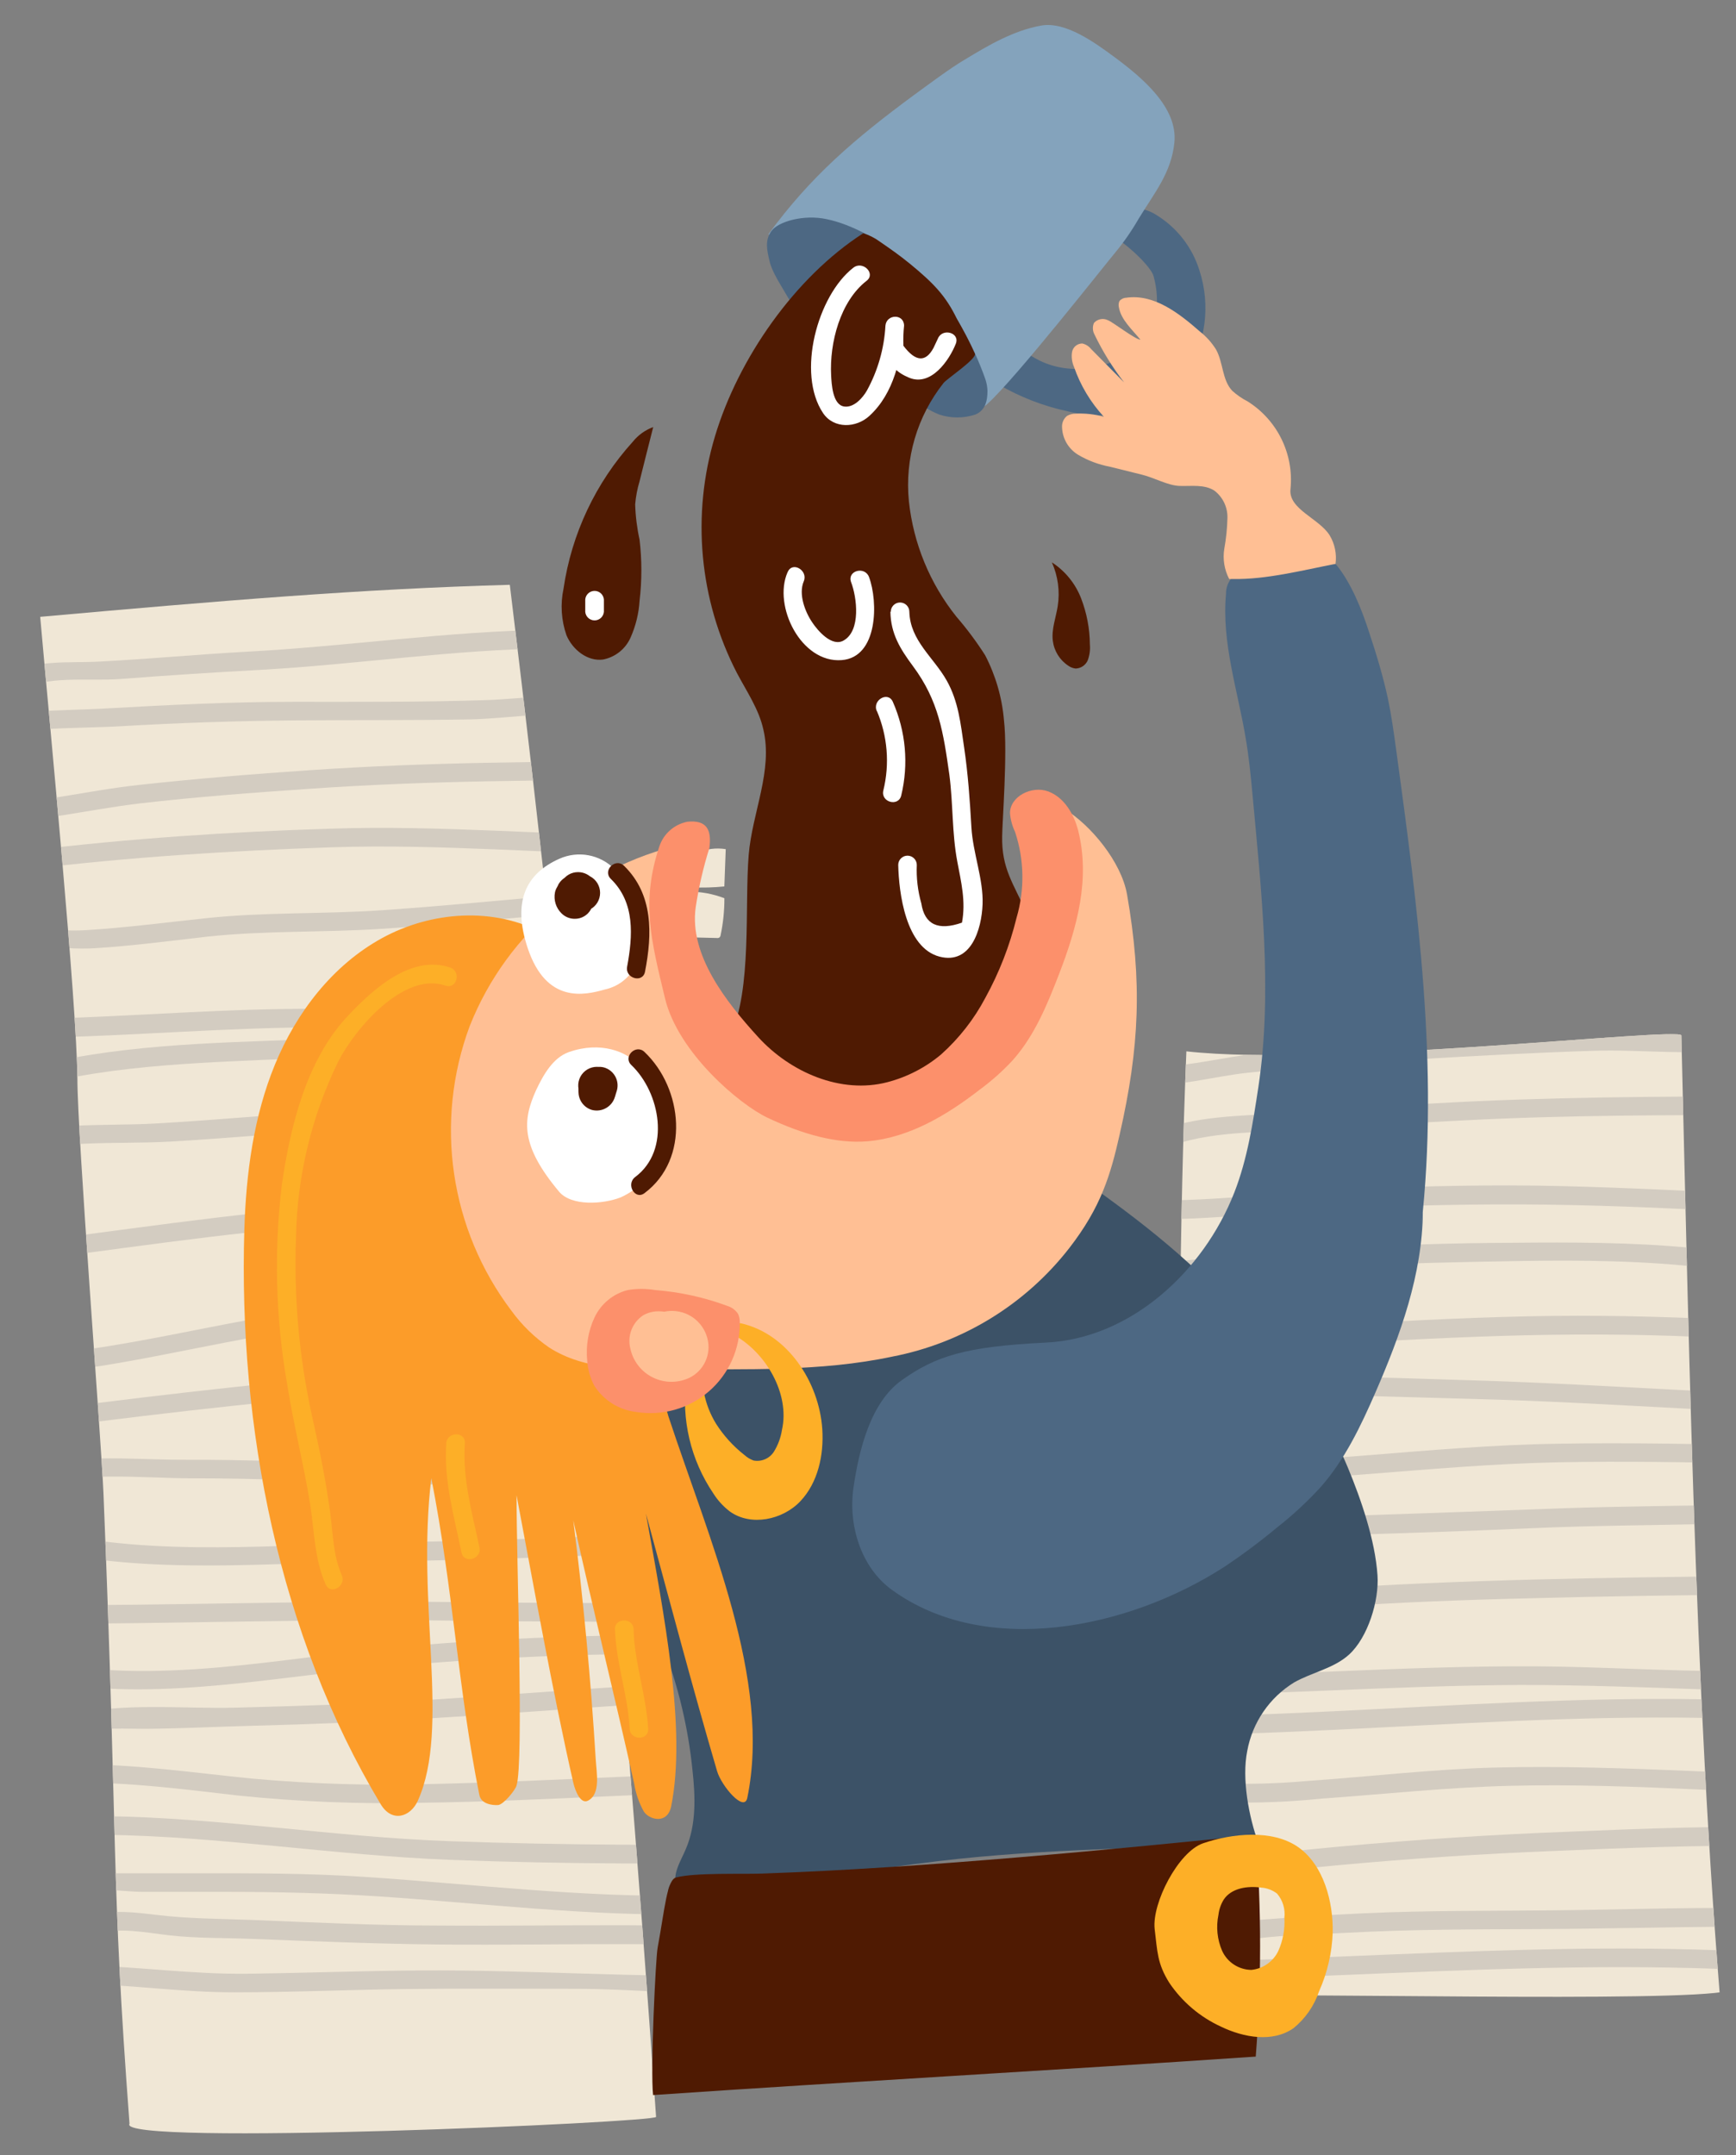 <svg version="1.2" baseProfile="tiny-ps" xmlns="http://www.w3.org/2000/svg" viewBox="0 0 1494 1854" width="1494" height="1854">
	<rect x="0" y="0" width="1494" height="1854" fill="#808080" stroke="none"/>
	<title>Path 699</title>
	<defs>
		<clipPath clipPathUnits="userSpaceOnUse" id="cp1">
			<path d="m111.46 1826.87c-16.1-214.38-9.81-233.18-22.39-541.79c-2.01-47.81-22.46-308.8-22.46-356.67c-0.57-65.99-23.46-301.06-32.02-397.8c153.74-13.71 275.46-24.03 404.16-27.55c53.47 438.15 95.43 877.45 125.87 1317.9c0.38 4.78-465.8 25.41-453.16 5.91z" />
		</clipPath>
		<clipPath clipPathUnits="userSpaceOnUse" id="cp2">
			<path d="m1487.29 1798.25c-43.15 11.07-383.02 1.2-482.28 4.65c16.1-304.14 3.59-594.19 15.98-898.52c123.73 13.78 425.8-21.32 425.99-13.71c7.11 289.36 12.58 619.67 40.32 907.58z" />
		</clipPath>
	</defs>
	<style>
		tspan { white-space:pre }
		.s0 { fill: #f0e7d6 } 
		.s1 { fill: #d3ccc1 } 
		.s2 { fill: #3c5267 } 
		.s3 { fill: #4f1a02 } 
		.s4 { fill: #fdaf27 } 
		.s5 { fill: #fc9c29 } 
		.s6 { fill: #ffbf94 } 
		.s7 { fill: #ffffff } 
		.s8 { fill: #4d6883 } 
		.s9 { fill: #84a3bc } 
		.s10 { fill: #fc906b } 
	</style>
	<g id="Carpeta 1">
		<path id="Path 699" class="s0" d="m111.46 1826.87c-16.1-214.38-9.81-233.18-22.39-541.79c-2.01-47.81-22.46-308.8-22.46-356.67c-0.57-65.99-23.46-301.06-32.02-397.8c153.74-13.71 275.46-24.03 404.16-27.55c53.47 438.15 95.43 877.45 125.87 1317.9c0.38 4.78-465.8 25.41-453.16 5.91z" />
		<g id="Mask" clip-path="url(#cp1)">
			<path id="Path 701" class="s1" d="m13.96 594.83c-3.82 2.22-8.72 0.93-10.95-2.89c-2.22-3.82-0.93-8.72 2.89-10.95c24.03-14.09 52.78-10.44 79.57-11.89c42.27-2.2 84.48-6.16 126.81-8.49c86.87-4.59 174.06-17.8 260.93-18.87c4.15 0.37 7.34 3.85 7.34 8.02c0 4.17-3.19 7.65-7.34 8.02c-82.91 0.94-166 13.78-248.85 18.43c-40.13 2.2-80.27 4.72-120.4 7.86c-28.43 2.2-64.85-3.84-90.02 11.01l0-0.25zm-42.46 45.92c-9.56 3.9-13.65-11.57-4.28-15.47c38.56-15.91 83.98-13.46 124.99-15.91c53.78-3.08 107.44-5.66 161.47-5.66c54.03 0 108.01 0.31 162.04-1.38c37.11-0.94 78.94-9.18 115.18 1.38c4.33 1.13 6.92 5.55 5.79 9.88c-1.13 4.33-5.55 6.92-9.88 5.79c-37.68-10.95-84.61-1.2-123.35-0.5c-49.88 0.82-99.7 0.44-149.59 0.82c-49.69 0.42-99.39 2.08-149.08 4.97c-43.15 2.58-92.66-0.63-133.1 16.1h-0.19zm-1.51 60.58c0-4.41 3.58-7.99 7.99-7.99c47.3-0.69 95.24-13.15 142.54-18.24c48.69-5.28 97.5-9.31 146.38-12.58c101.46-6.92 202.93-7.55 304.64-7.55c4.15 0.37 7.34 3.85 7.34 8.02c0 4.17-3.19 7.65-7.34 8.02c-101.65-0.06-203.18 0.44-304.64 7.49c-48.88 3.33-97.75 6.98-146.38 12.58c-47.3 5.66-94.92 17.55-142.54 18.24c-4.41 0-7.99-3.58-7.99-7.99zm54.85 46.36c-10.19 1.26-10.06-14.78 0-15.98c86.24-10.44 173.3-16.23 260.04-18.87c94.36-3.15 188.71 5.66 283.07 6.29c4.15 0.37 7.34 3.85 7.34 8.02c0 4.17-3.19 7.65-7.34 8.02c-94.36-0.44-188.71-9.5-283.07-6.29c-86.81 2.96-173.74 8.37-260.04 18.87l0-0.06zm-34.28 70.26c-4.26 1.18-8.66-1.31-9.84-5.57c-1.18-4.26 1.31-8.66 5.57-9.84c28.31-8.18 58.44-0.57 87.5-2.39c35.04-2.14 69.51-6.73 104.23-10.38c50.07-5.28 99.83-3.33 150.15-6.73c60.7-4.15 121.15-10.5 181.79-15.35c36.92-2.77 78.57-10.13 115.43-2.77c10.13 2.08 5.79 17.49-4.28 15.47c-39.5-8.05-86.18 1.13-125.81 4.53c-55.67 4.78-111.28 10.5-167.07 14.09c-50.13 3.27-99.83 1.32-150.15 6.73c-32.08 3.65-64.22 7.93-96.49 9.94c-29.44 1.82-62.72-5.85-91.02 2.26l0 0zm10.69 74.98c-4.41 0-7.99-3.58-7.99-7.99c0-4.41 3.58-7.99 7.99-7.99c82.53-0.38 164.75-8.05 247.21-9.06c84.29-1.07 168.39 3.02 252.5 2.77c4.15 0.37 7.34 3.85 7.34 8.02c0 4.17-3.19 7.65-7.34 8.02c-84.1 0.38-168.21-4.34-252.37-2.7c-82.47 1.64-164.68 9.06-247.21 9.06l-0.13-0.13zm23.78 41.96c-4.1 0.73-8.08-1.79-9.18-5.81c-1.09-4.02 1.06-8.21 4.96-9.66c76.18-20.7 160.28-22.27 239.03-25.16c81.78-3.02 163.55-0.57 245.33-0.57c4.15 0.37 7.34 3.85 7.34 8.02c0 4.17-3.19 7.65-7.34 8.02c-81.78-0.19-163.55-3.08-245.33 0.5c-77.43 3.77-159.96 4.65-235.01 25.16l0.19-0.5zm-25.79 62.21c-9.5 3.96-13.65-11.51-4.28-15.41c41.58-17.42 94.36-12.71 138.39-15.22c50.32-2.77 100.65-7.74 150.97-10.5c54.1-2.83 108.82-5.54 162.98-4.15c50.64 1.32 101.15 6.29 151.91 6.29c4.41 0 7.99 3.58 7.99 7.99c0 4.41-3.58 7.99-7.99 7.99c-101.15 0-200.98-8.24-302.44-2.58c-49.88 2.77-100.21 7.67-150.53 10.5c-46.36 2.7-103.6-2.77-147.01 15.29l0-0.19zm36.23 85.86c-10.19 1.32-10.06-14.72 0-15.98c100.65-12.9 200.16-28.31 301.94-32.46c100.02-3.84 200.1-3.84 300.18-3.84c4.41 0 7.99 3.58 7.99 7.99c0 4.41-3.58 7.99-7.99 7.99c-104.23 0-208.59-0.69-312.7 4.4c-97.31 4.84-192.74 19.31-289.36 31.89l-0.06 0zm-25.54 100.39c-10.32 0.44-10.32-15.6 0-16.04c90.39-4.34 179.53-31.14 268.41-42.08c88.88-10.95 178.21-16.04 267.47-7.05c10.19 1.07 10.32 17.05 0 16.04c-96.37-9.69-193.56-3.65-289.36 9.94c-82.28 11.7-163.3 35.35-246.52 39.19h0zm-2.14 49.38c-10.19 1.38-10.06-14.66 0-15.98c204.69-27.3 410.32-48.69 617.02-49.13c4.16 0.37 7.34 3.85 7.34 8.02c0 4.17-3.19 7.65-7.34 8.02c-206.7 0.44-412.33 21.76-617.02 49.07h0zm14.91 48.5c-9.56 3.9-13.65-11.57-4.21-15.41c40.51-16.42 93.92-10.13 136.75-10.13c57.18-0.25 114.17 2.33 171.22 3.96c112.98 3.27 225.7 3.71 338.93 3.71c4.16 0.37 7.34 3.85 7.34 8.02c0 4.17-3.19 7.65-7.34 8.02c-112.98 0-225.7-0.25-338.93-3.71c-53.03-1.64-106.06-4.03-159.08-4.03c-44.47 0.25-102.97-7.42-144.68 9.56h0zm10.69 51.08c-10-2.39-5.79-17.8 4.28-15.47c96.43 22.96 203.12 11.51 301.56 9.88c105.93-1.76 211.8-6.6 317.6-12.27c10.32-0.57 10.32 15.47 0 16.04c-110.14 6.29-220.16 11.32-330.31 12.58c-96.43 1.13-198.78 11.95-293.13-10.57l0-0.19zm-2.14 64.54c-4.16-0.37-7.34-3.85-7.34-8.02c0-4.17 3.19-7.65 7.34-8.02c119.52 0.38 239.03-4.21 358.55-2.7c123.1 1.51 246.27 0.57 369.43 0.57c4.15 0.37 7.34 3.85 7.34 8.02c0 4.17-3.19 7.65-7.34 8.02c-123.17 0-246.33 1.07-369.43-0.63c-119.52-1.64-239.03 2.77-358.55 2.77l0 0zm14.97 50.64c-10.19-1.64-5.85-17.05 4.28-15.47c102.78 16.54 210.92-9.56 313.77-17.11c103-8.32 206.42-10.42 309.68-6.29c10.25 0.44 10.32 16.48 0 15.98c-111.53-4.32-223.23-1.46-334.4 8.55c-96.87 7.86-196.26 30.19-293.32 14.66l0-0.31zm19.19 43.15c-4.02 0.57-7.83-1.93-8.9-5.85c-1.07-3.91 0.94-8.01 4.69-9.56c44.16-11.01 96.37-5.1 141.72-6.29c53.34-1.38 106.69-3.02 159.9-6.29c112.98-7.11 225.64-17.24 338.86-19.69c4.41 0 7.99 3.58 7.99 7.99c0 4.41-3.58 7.99-7.99 7.99c-109.01 2.33-217.52 12.27-326.28 18.87c-53.47 3.27-106.87 5.41-160.4 6.79c-27.93 0.75-56.36 2.14-84.54 2.52c-21.89 0.31-43.59-1.82-65.04 3.52h0zm-2.14 43.03c-4.41 0-7.99-3.58-7.99-7.99c0-4.41 3.58-7.99 7.99-7.99c51.39-0.38 101.9 7.11 152.92 12.2c52.71 4.82 105.68 6.38 158.58 4.65c104.36-2.39 207.9-9.94 311.94-10.5c4.16 0.37 7.34 3.85 7.34 8.02c0 4.17-3.19 7.65-7.34 8.02c-108.19 0.57-216.2 9.31-324.4 10.69c-52.73 1.24-105.49-0.86-157.95-6.29c-46.74-5.41-93.73-11.51-141.09-11.01l0 0.19zm27.93 44.66c-4.15-0.37-7.34-3.85-7.34-8.02c0-4.17 3.19-7.65 7.34-8.02c98.57 1.38 196.83 17.99 295.65 21.51c99.95 3.59 199.91 3.84 299.86 2.01c4.41 0 7.99 3.58 7.99 7.99c0 4.41-3.58 7.99-7.99 7.99c-99.95 1.89-199.97 1.89-299.86-1.95c-98.7-3.84-197.01-20.13-295.65-21.51v0zm-21.7 52.27c-3.77 1.79-8.29 0.4-10.4-3.2c-2.11-3.6-1.12-8.22 2.28-10.64c12.39-7.11 22.9-5.35 37.05-5.35h71.27c48.25-0.06 96.43-0.06 144.68 3.15c93.48 6.23 186.7 17.74 280.55 16.1c4.16 0.37 7.34 3.85 7.34 8.02c0 4.17-3.19 7.65-7.34 8.02c-89.83 1.51-178.9-9.37-268.35-15.35c-44.41-2.96-88.69-3.96-133.17-3.96h-71.21c-15.41 0-38.81-4.78-52.71 3.21l0 0zm13.08 32.58c-4.26 1.18-8.66-1.31-9.84-5.57c-1.18-4.26 1.31-8.66 5.57-9.84c19.5-5.28 38.06-2.7 57.87-0.38c26.48 3.15 53.34 3.15 79.95 4.15c53.91 2.14 107.88 4.84 161.85 4.84c108.7 0.88 217.46-3.65 325.91 6.29c10.19 0.88 10.32 16.92 0 15.98c-108.51-9.88-217.21-4.91-325.9-5.98c-53.97-0.5-107.94-2.77-161.85-4.84c-23.4-0.94-47.43-0.38-70.7-3.08c-21.14-2.45-42.02-6.98-62.9-1.32l0.06-0.25zm-12.71 43.34c-4.41 0-7.99-3.58-7.99-7.99c0-4.41 3.58-7.99 7.99-7.99c48.25 1.01 95.55 7.99 144.68 7.3c49.13-0.69 98.19-2.52 147.26-2.83c93.98-0.69 188.46 6.6 282.25 4.09c10.32-0.31 10.25 15.98 0 15.98c-49.51 1.32-99.45-4.28-148.2-4.28c-48.75 0-97.31-0.38-146.5 0.19c-49.19 0.57-98.38 2.83-147.57 2.83c-44.03 0.06-88.07-6.29-132.1-7.42l0.19 0.13z" />
		</g>
		<g id="Mask" clip-path="url(#cp2)">
			<path id="Path 704" class="s0" d="m1487.29 1712.63c-43.15 10.32-383.02 1.13-482.28 4.34c16.1-284.01 3.59-554.94 15.98-839.07c123.73 12.58 425.8-20 425.99-12.58c7.11 269.92 12.58 578.46 40.32 847.32z" />
			<path id="Path 705" class="s1" d="m983.49 933.63c-10.25-0.5-10.32-16.54 0-15.98c32.58 1.76 70.26-8.81 102.72-12.01c44.33-4.19 88.76-7.67 133.29-10.44c45.92-2.7 92.78-5.28 138.39-6.86c45.61-1.57 92.72 5.54 137.82-2.58c10.06-1.76 14.4 13.65 4.21 15.47c-42.9 7.67-86.18 1.2-129.46 2.7c-50.32 1.64-100.65 4.28-150.97 7.3c-48.5 2.89-96.93 6.54-145.31 11.51c-29.25 3.08-61.14 12.39-90.71 10.76l0 0.13zm19 54.35c-9.31 4.09-17.49-9.69-8.05-13.84c33.4-14.72 73.03-13.84 108.89-16.67c44.16-3.52 88.63-5.98 132.66-8.43c95.8-5.41 191.73-5.91 287.72-5.91c4.15 0.37 7.34 3.85 7.34 8.02c0 4.17-3.19 7.65-7.34 8.02c-87.56 0-175.25 0-262.69 4.53c-44.54 2.26-89.13 4.65-133.61 7.93c-39 2.89-88.82 0.38-124.93 16.35v0zm-14.47 60.64c-4.41 0-7.99-3.58-7.99-7.99c0-4.41 3.58-7.99 7.99-7.99c60.2 0.82 121.53-7.86 181.79-10.13c57.49-2.26 115.05-3.59 172.55-2.26c116.12 2.77 231.99 12.2 348.11 12.58c4.41 0 7.99 3.58 7.99 7.99c0 4.41-3.58 7.99-7.99 7.99c-120.34-0.38-240.23-11.13-360.5-12.58c-57.49-0.69-114.99 0.57-172.36 3.02c-56.61 2.39-113.73 10.38-169.84 9.56l0.25-0.19zm-36.23 55.73c-4.16-0.37-7.34-3.85-7.34-8.02c0-4.17 3.19-7.65 7.34-8.02c56.42 0.38 113.67-11.2 170.28-13.71c53.78-2.45 107.75-4.91 161.6-5.41c98.44-0.82 208.02-2.89 301.94 32.21c9.56 3.59 5.41 19.06-4.28 15.47c-95.87-35.92-209.53-33.46-310.56-31.45c-53.78 1.07-107.63 2.89-161.35 5.79c-52.52 2.83-105.49 13.15-157.95 13.15h0.31zm21.07 57.37c-4.41 0-7.99-3.58-7.99-7.99c0-4.41 3.58-7.99 7.99-7.99c121.28-0.57 242.24-12.39 363.58-13.78c56.61-0.63 112.79 1.13 169.4 4.28c46.3 2.64 92.97 3.9 137.38 18.31c9.81 2.83 5.6 18.62-4.21 15.41c-49.95-15.91-103.54-15.91-155.5-18.87c-57.12-3.21-114.36-3.77-171.54-2.45c-113.1 2.64-225.89 12.83-339.11 13.34l0-0.25zm-44.91 55.48c-10.06 2.2-14.34-13.21-4.28-15.41c111.09-24.22 230.61-17.74 343.83-14.4c119.52 3.52 239.03 14.09 358.55 14.09c4.16 0.37 7.34 3.85 7.34 8.02c0 4.17-3.19 7.65-7.34 8.02c-119.52-0.19-239.03-11.13-358.55-14.15c-111.72-2.77-230.04-10.06-339.68 13.84h0.13zm81.21 57.93c-4.41 0-7.99-3.58-7.99-7.99c0-4.41 3.58-7.99 7.99-7.99c110.77 2.26 220.67-15.6 331.38-17.24c112.35-1.89 224.57 3.9 336.91 4.4c4.41 0 7.99 3.58 7.99 7.99c0 4.41-3.58 7.99-7.99 7.99c-112.35-0.44-224.63-6.67-336.91-4.4c-110.65 2.26-220.6 19.5-331.38 17.24v0zm-2.14 49.13c-4.16-0.37-7.34-3.85-7.34-8.02c0-4.17 3.19-7.65 7.34-8.02c111.97-2.64 223.62-6.54 335.59-10.69c51.83-1.89 103.67-2.01 155.56-3.27c45.1-1.07 90.02-1.32 134.43 7.86c10.06 2.08 5.79 17.55-4.28 15.41c-50.26-10.38-101.4-7.8-152.35-6.67c-52.9 1.2-105.8 1.38-158.71 3.77c-103.48 4.59-206.7 7.17-310.24 9.62v0zm-36.3 59c23.53-7.99 48-7.36 72.53-9.18c29.44-2.26 58.75-4.65 88.07-6.73c63.09-4.47 126.56-6.98 189.47-8.62c122.1-3.08 244.95-3.52 367.42-3.52c4.16 0.37 7.34 3.85 7.34 8.02c0 4.17-3.19 7.65-7.34 8.02c-122.47 0-245.01 0.19-367.42 3.52c-59 1.38-118.01 3.52-176.89 7.67c-29.44 2.14-58.75 4.47-88.07 6.67c-26.8 2.01-55.23 0.94-80.83 9.56c-9.81 3.46-14.03-12.14-4.28-15.41zm4.53 75.48c-4.41 0-7.99-3.58-7.99-7.99c0-4.41 3.58-7.99 7.99-7.99c115.24-0.25 230.35-9.94 345.59-9.37c56.11 0.31 112.72 4.15 169.34 4.15c49.25-0.25 98.38-2.14 146.94 7.61c10.06 2.01 5.79 17.49-4.28 15.47c-54.66-11.01-109.52-5.41-164.75-7.3c-53.22-1.89-106.43-3.9-159.71-3.9c-111.34 0.5-222.24 9.31-333.39 9.31l0.25 0zm10.38 34.16c-4.41 0-7.99-3.58-7.99-7.99c0-4.41 3.58-7.99 7.99-7.99c212.87-0.63 426.11-31.51 638.41-4.28c10.06 1.26 10.25 17.3 0 15.98c-212.3-27.17-425.54 3.65-638.41 4.28l0 0zm12.83 59.51c-4.26 1.18-8.66-1.31-9.84-5.57c-1.18-4.26 1.31-8.66 5.57-9.84c17.36-5.35 34.53-4.03 52.46-3.02c26.1 1.02 52.24 0.37 78.25-1.95c53.97-3.77 107.94-10.19 162.1-11.57c112.47-2.83 224.63 8.18 337.04 7.67c4.15 0.37 7.34 3.85 7.34 8.02c0 4.17-3.19 7.65-7.34 8.02c-108.19 0.5-216.26-10.76-324.46-7.99c-54.29 1.32-108.13 7.17-162.23 11.01c-27.33 2.82-54.81 3.91-82.28 3.27c-18.87-1.07-38.18-3.71-56.61 1.95v0zm-36.04 74.73c-10.13 1.51-14.47-13.9-4.28-15.41c130.15-19.14 261.25-31.19 392.71-36.11c64.73-2.7 129.9-5.28 195-3.52c50.95 1.38 105.62-2.14 155.06 11.83c3.95 1.43 6.14 5.66 5.02 9.72c-1.12 4.05-5.17 6.56-9.3 5.76c-54.41-15.41-118.89-11.32-175.19-11.7c-61.02-0.38-122.03 1.82-183.05 4.47c-125.94 4.95-251.53 16.62-376.23 34.97l0.25 0zm50.83 49.38c-4.41 0-7.99-3.58-7.99-7.99c0-4.41 3.58-7.99 7.99-7.99c24.16-0.19 47.18-7.36 71.14-9.12c29.44-2.26 58.88-4.21 88.38-5.54c54.85-2.58 109.52-2.01 164.49-2.58c54.98-0.57 110.02-2.45 165-2.01c51.2 0.44 102.34 5.54 153.61 4.28c4.16 0.37 7.34 3.85 7.34 8.02c0 4.17-3.19 7.65-7.34 8.02c-55.48 1.32-111.34-4.65-166.32-4.28c-54.98 0.38-110.02 1.82-164.93 2.08c-54.92 0.25-109.7 0.19-164.49 3.15c-31.01 1.64-63.28 1.7-93.92 7.36c-17.37 3.73-35.03 5.94-52.78 6.61h-0.19zm-61.77 27.99c-4.41 0-7.99-3.58-7.99-7.99c0-4.41 3.58-7.99 7.99-7.99c217.02-0.38 432.46-26.17 649.11-2.14c10.13 1.13 10.25 17.17 0 16.04c-216.64-24.09-432.09 1.7-649.11 2.08l0 0z" />
		</g>
		<path id="Path 707" class="s2" d="m581.22 1619.03c-1.01-10 4.97-18.87 8.93-28.31c9.18-21.14 8.3-45.23 5.79-68.12c-3.68-36.28-12.14-71.92-25.16-105.99c-16.17-41.45-29.56-80.33-31.45-124.8c-2.1-62.97 6.19-125.86 24.53-186.13c98.95-45.04 197.08-86.12 299.55-122.22c8.96-5.02 20.14-3.64 27.61 3.4c52.08 35.73 104.48 71.71 149.33 116.18c49.38 48.94 92.72 94.98 119.52 159.15c11.64 27.99 23.59 62.9 25.6 92.91c1.51 21.83-8.3 53.47-24.47 68.19c-13.15 11.95-31.83 15.22-47.3 23.97c-21.19 13.01-35.85 34.42-40.32 58.88c-4.84 24.03 1.32 56.61 9.62 79.51c-91.02 4.21-184.25 4.47-274.76 15.22c-28.87 3.46-57.81 7.23-86.24 13.46c-43.53 9.56-86.56 25.16-131.09 23.65c-5.49 0.52-10.94-1.38-14.91-5.22c-2.89-4.34-0.06-15.1 5.22-13.71z" />
		<path id="Path 708" class="s3" d="m562.04 1802.21c-2.39-21.45 2.2-117.44 3.9-126.63c6.29-34.09 7.99-58.5 15.98-60.58c16.54-4.28 56.99-2.7 73.85-3.33c142.29-4.91 310.49-21.7 424.92-33.28c5 63.48 5 127.25 0 190.72c-176.57 12.01-341.57 21.07-518.64 33.09z" />
		<path id="Path 709" fill-rule="evenodd" class="s4" d="m1146.92 1662.56c-0.64 17.37-4.61 34.45-11.7 50.32c-4.18 12.5-11.84 23.54-22.08 31.83c-17.93 12.45-42.71 8.11-62.4-1.38c-18.01-8.26-33.39-21.32-44.47-37.74c-10.38-16.61-10.19-26.73-12.58-46.3c-2.39-22.33 20.38-66.36 41.64-73.66c25.16-8.62 59.7-12.14 81.78 3.21c22.02 15.35 30.38 47.18 29.82 73.72zm-46.86 15.79c4.04-9 5.85-18.84 5.28-28.68c0.89-7.49-1.39-15.02-6.29-20.76c-3.92-3.02-8.65-4.81-13.59-5.16c-11.76-1.64-25.54 0.31-32.21 10.13c-2.52 4.02-4.11 8.56-4.65 13.27c-2.17 10.39-1.07 21.2 3.15 30.95c4.49 9.89 14.3 16.29 25.16 16.42c10-0.99 18.77-7.11 23.15-16.17h0z" />
		<path id="Path 710" class="s5" d="m444.16 878.91c-11.07 23.65-22.33 48.37-23.15 74.35c-0.82 25.98 8.87 51.14 18.49 75.48c22.14 56.05 47.68 115.93 99.14 147.38c8.95 4.36 17.18 10.07 24.41 16.92c5.68 7.5 9.81 16.05 12.14 25.16c35.04 106.37 88.88 226.89 67.94 328.3c-2.64 12.96-22.27-10.25-25.98-22.83c-21.95-74.86-40.7-146.13-61.27-221.61c15.85 88.38 34.97 185.57 21.76 251.62c-3.21 16.04-19 11.76-23.59 4.59c-4.15-7.46-6.96-15.6-8.3-24.03c-16.23-73.22-36.23-153.3-52.4-226.45c8.68 68.27 15.12 136.73 19.31 205.38c0.75 12.39 4.4 30.13-6.67 35.79c-6.29 3.21-10.95-8.3-12.58-15.29c-17.42-76.24-34.35-170.6-48.88-247.46c0 57.68 6.29 229.35 0 249.79c-1.26 4.15-11.32 16.48-15.98 16.73c-4.65 0.25-14.47-0.69-16.04-8.74c-18.43-92.09-22.46-176.13-41.33-272.5c-13.15 109.2 16.54 214.44-11.51 277.34c-6.42 14.41-22.46 19.19-32.02 3.21c-87.69-146.13-122.54-323.96-117.38-494.3c1.51-48.37 7.93-97.25 26.36-142.04c18.43-44.79 49.63-85.42 92.09-108.7c42.46-23.27 96.75-27.11 139.21-3.9c-10.63 22.77-12.71 52.15-23.78 75.8z" />
		<path id="Path 711" class="s6" d="m969.91 769.26c13.21 75.8 10.76 131.53-6.29 206.51c-7.99 35.29-16.04 62.46-43.28 97.69c-37.81 48.65-92.03 81.9-152.54 93.54c-61.9 13.15-125.81 10.5-188.71 11.01c-36.61 0-75.67 0.94-106.5-18.87c-12.48-8.58-23.41-19.21-32.33-31.45c-53.12-70.14-66.71-162.55-36.04-245.01c32.41-81.77 104.34-141.32 190.72-157.89c-19 57.31-12.27 123.79 22.39 173.24c32.32 48.43 88.86 74.92 146.75 68.75c19.63-1.76 37.43-11.89 53.22-23.65c74.54-55.73 106.37-155.06 97.94-247.78c23.78 14.34 49.76 46.3 54.66 73.91z" />
		<path id="Path 712" class="s0" d="m591.6 761.78c-0.52-0.98-0.7-2.11-0.5-3.21c0.38-4.53 0.69-9.06 1.07-13.59c0.01-1.99 0.42-3.96 1.2-5.79c1.6-2.64 4.07-4.64 6.98-5.66c7.61-3.34 16.02-4.41 24.22-3.08c-0.38 10.69-0.82 21.39-1.2 32.08c-9.26 0.94-18.57 1.2-27.87 0.75c-1.46 0.09-2.89-0.46-3.9-1.51zm28.62 42.46c-0.08 0.81-0.44 1.56-1.01 2.14c-0.72 0.49-1.6 0.67-2.45 0.5l-23.15-0.57c-2.9-12.9-3.45-26.22-1.64-39.31c10.75-0.11 21.42 1.81 31.45 5.66c0.03 10.61-1.04 21.19-3.21 31.58z" />
		<path id="Path 713" class="s7" d="m540.34 767.69c5.24 13.99 8.38 28.68 9.31 43.59c0.58 5.42 0.18 10.89-1.2 16.17c-4.74 12.07-15.2 20.97-27.87 23.71c-17.42 4.97-50.32 12.58-66.43-35.54c-13.34-39.94-1.64-64.04 27.17-76.87c16.06-7.22 34.91-3.77 47.37 8.68c5.11 5.97 9.06 12.84 11.64 20.26v0zm9.44 148.83c9.41 10.76 16.44 23.39 20.63 37.05c4.19 13.77 3.32 28.58-2.45 41.77c-6.5 15.39-18.56 27.77-33.78 34.66c-15.22 5.91-42.27 7.74-52.97-4.84c-33.59-40.07-31.45-61.58-19.88-87.31c6.29-13.27 14.47-27.93 28.24-32.84c26.99-9.5 50.13-0.63 60.2 11.51z" />
		<path id="Path 714" class="s4" d="m605.5 1169.84c-3.18 19 0.65 38.51 10.76 54.92c6.55 10.27 14.81 19.36 24.41 26.86c2.27 2.06 4.92 3.66 7.8 4.72c6.76 1.29 13.63-1.61 17.42-7.36c3.61-5.75 6.01-12.17 7.05-18.87c7.11-31.14-13.96-67.18-42.15-82.22c-1.61-0.62-2.97-1.78-3.84-3.27c-2.08-4.72 5.72-7.23 10.76-6.29c40.01 9.06 67.18 50.32 69.95 90.96c1.45 22.27-3.65 45.98-18.87 62.09c-15.22 16.1-42.59 21.83-60.7 8.81c-5.66-4.33-10.49-9.63-14.28-15.66c-19.38-28.69-27.61-63.48-23.15-97.82c0.21-4.16 1.73-8.14 4.34-11.39c2.77-2.77 8.24-8.81 10.5-5.47z" />
		<path id="Path 715" class="s8" d="m1224.54 1042.08c-0.44 54.16-19.37 106.37-40.95 156c-12.58 28.81-26.29 57.62-47.05 81.15c-11.6 12.66-24.22 24.33-37.74 34.91c-14.43 12.01-29.48 23.24-45.1 33.65c-83.47 53.85-205.76 78.13-286.15 19.81c-26.67-19.37-37.74-55.54-33.02-88.07c4.72-32.52 14.78-73.41 41.71-92.41c29.19-20.63 54.47-28.81 123.86-32.21c72.91-3.52 135.56-61.14 162.17-129.14c11.26-28.81 15.98-59.76 20.63-90.33c12.58-82.66 2.45-170.47-5.16-253.69c-1.45-15.73-3.08-31.45-5.72-46.86c-6.92-41.33-20.82-82.34-16.92-124.05c-0.12-5.48 1.99-10.77 5.85-14.66c-0.63 0.38-1.95 1.51-1.57 0.82c0.41-0.59 1.05-0.97 1.76-1.07c28.74-8.27 58.63-11.84 88.51-10.57c13.27 16.1 22.39 39.13 28.75 59c6.29 18.87 11.95 37.74 16.04 56.61c3.02 14.4 5.03 29 7.05 43.59c18.56 136.06 37.18 273.88 21.64 410.38l1.45-12.9zm-357.86-752.9c7.95 8.63 17.42 15.73 27.93 20.95c29.25 14.47 69.19 6.86 89.76-18.87c4.95-5.85 8.5-12.76 10.38-20.19c1.73-11.06 1.08-22.36-1.89-33.15c-1.51-7.61-22.02-27.74-38.5-37.05c-1.45-9.64 4.68-18.81 14.15-21.14c9.41-1.82 19.15 0.15 27.11 5.47c17.49 10.89 30.48 27.7 36.61 47.37c9.84 30.19 5.44 63.2-11.95 89.76c-6.51 10.4-15.48 19.04-26.11 25.16c-20.63 11.2-52.96 12.14-75.48 6.29c-20.84-4.48-40.84-12.23-59.26-22.96c-3.02-1.89-1.89-10.82-3.02-14.15c-0.66-2.82-0.46-5.78 0.57-8.49c1.51-7.07 4.85-13.62 9.69-19v0z" />
		<path id="Path 716" class="s9" d="m661.24 201.56c36.8-50.32 74.6-82.34 124.93-119.52c12.58-9.12 31.45-23.34 44.03-30.7c20.76-12.58 42.15-25.16 66.05-29.38c20.95-3.52 45.73 14.53 62.9 27.17c24.22 17.93 54.54 43.47 51.52 73.47c-2.58 25.98-17.11 43.15-30.7 65.48c-5.99 10.41-12.85 20.3-20.51 29.56c-6.6 7.67-85.49 108.19-109.89 129.96c-1.01 1.14-2.39 1.88-3.9 2.08c-2.14 0-3.71-1.76-4.97-3.46c-45.98-61.52-100.65-97.82-171.1-129.14c1.57 0.75 3.84-9.88 5.35-9.12l-13.71-6.42z" />
		<path id="Path 717" class="s8" d="m757.54 332.52l-32.9-27.8c-8.16-6.56-15.8-13.75-22.83-21.51c-7.93-9.06-17.74-17.3-24.03-27.93c-4.91-8.68-13.21-20.76-15.47-30.45c-2.26-9.69-4.28-17.99 1.57-26.11c5.85-8.11 27.8-14.47 47.56-10.19c43.91 9.18 95.99 53.47 116.37 93.6c8.04 14.04 14.8 28.78 20.19 44.03c1.07 3.23 1.69 6.6 1.82 10c0 9.06-2.08 16.92-10.44 20.44c-10.09 3.34-20.98 3.34-31.07 0c-8.41-3.39-16.2-8.13-23.09-14.03c-11.01 3.71-18.81-3.08-27.68-10.06z" />
		<path id="Path 718" class="s3" d="m804.97 912.75c-9.74 9.79-21.89 16.85-35.23 20.44c-12.9 2.83-32.52 16.48-45.1 13.65c-19.21-3.79-37.63-10.83-54.47-20.82c-17.05-10.06-37.93-15.66-41.64-35.23c18.81-39.5 12.2-111.65 15.79-155.25c2.96-36.48 21.07-72.59 12.58-108.19c-3.84-17.36-14.34-32.58-22.71-48.44c-32.48-62.85-39.25-135.87-18.87-203.62c20.07-66.99 68.82-136.88 127.57-174.62c4.99 1.51 9.69 3.85 13.9 6.92c9.56 6.6 17.11 11.83 26.17 19.19c20.76 17.05 31.01 27.8 40.57 47.56c5.68 9.68 10.85 19.65 15.47 29.88c1.64 4.53-23.71 21.32-26.92 25.16c-22.83 28.77-33.55 65.3-29.88 101.84c3.88 36.34 18.09 70.81 40.95 99.33c9.01 10.42 17.25 21.48 24.66 33.09c9.07 17.44 14.59 36.52 16.23 56.11c3.21 27.55-1.57 88.69-1.57 99.58c-0.57 27.93 9.69 40.51 20.82 65.67c-20.63 51.46-37.24 90.39-78.32 127.76zm-254.57-395.79c-0.67 10.72-3.23 21.24-7.55 31.07c-4.26 10.01-13.22 17.25-23.9 19.31c-13.27 1.76-26.11-8.3-31.45-20.88c-4.49-12.9-5.36-26.78-2.52-40.13c6.9-47.11 27.66-91.1 59.63-126.37c4.6-5.71 10.67-10.06 17.55-12.58c-3.9 15.22-7.86 31.07-11.76 46.67c-1.94 6.46-3.2 13.1-3.77 19.81c0.31 10.2 1.57 20.35 3.77 30.32c2.08 17.53 2.08 35.25 0 52.78zm375.22 58.12c-2.27-0.27-4.44-1.11-6.29-2.45c-7.33-4.85-12.18-12.66-13.27-21.39c-1.26-10 2.64-19.81 4.21-29.75c2-12.8 0.25-25.91-5.03-37.74c11.44 7.41 20.24 18.24 25.16 30.95c4.89 12.67 7.45 26.11 7.55 39.69c0.41 4.61-0.21 9.25-1.82 13.59c-1.8 4.23-5.91 7.01-10.5 7.11v0z" />
		<path id="Path 719" class="s6" d="m1060.93 498.09h-3.08c-4.21-8.01-5.69-17.18-4.21-26.11c1.59-8.83 2.49-17.77 2.7-26.73c0.14-9.09-4.03-17.7-11.26-23.21c-8.55-5.54-19.63-3.71-29.82-4.03c-10.19-0.31-21.76-7.05-32.52-9.69l-27.68-6.86c-9.61-1.8-18.83-5.27-27.24-10.25c-8.6-5.21-13.84-14.54-13.84-24.6c0.05-3.46 1.64-6.71 4.34-8.87c2.21-1.23 4.7-1.88 7.23-1.89c8.25-0.46 16.52 0.46 24.47 2.7c-11.48-12.43-20.26-27.1-25.79-43.09c-1.71-3.96-2.28-8.32-1.64-12.58c0.76-4.28 4.46-7.4 8.81-7.42c2.98 0.67 5.64 2.33 7.55 4.72l28.43 28.75c-9.97-12.88-18.55-26.77-25.6-41.45c-1.54-3.02-1.66-6.57-0.31-9.69c3.02-3.4 7.94-4.36 12.01-2.33c4.15 1.51 23.59 16.67 27.99 16.73c-6.86-8.37-16.86-17.24-18.56-27.93c-0.44-1.77-0.26-3.63 0.5-5.28c1.38-1.73 3.45-2.76 5.66-2.83c23.84-3.59 45.48 13.15 63.6 29.06c5.48 4.29 10.16 9.51 13.84 15.41c6.29 11.26 5.16 26.17 13.9 35.48c4 3.64 8.46 6.73 13.27 9.18c25.65 16.1 39.96 45.35 36.92 75.48c-1.95 17.24 24.66 25.16 33.72 39.76c4.42 7.37 6.2 16.02 5.03 24.53c-27.93 5.41-60.01 13.65-88.44 13.02z" />
		<path id="Path 720" class="s10" d="m911.34 838.14c-10.19 26.23-21.01 52.84-39.88 73.98c-8.6 9.26-18.06 17.68-28.24 25.16c-28.5 22.08-60.89 41.45-96.75 44.47c-26.29 2.2-55.61-5.91-86.05-20.32c-23.84-11.26-76.74-55.73-88.07-102.47c-11.89-49.51-20.95-83.16-4.78-131.28c3.73-10.72 12.88-18.65 24.03-20.82c16.23-1.64 21.07 6.42 18.87 22.65c-5.22 16.66-9.15 33.69-11.76 50.95c-5.72 40.82 25.98 81.21 53.78 111.65c27.8 30.45 71.27 49.19 111.15 38.81c16.99-4.42 32.78-12.57 46.23-23.84c15.51-13.85 28.42-30.36 38.12-48.75c11.94-21.68 20.97-44.84 26.86-68.88c7.12-24.19 6.66-49.99-1.32-73.91c-2.41-5.02-3.88-10.43-4.34-15.98c0-14.59 18.75-23.84 32.58-18.87c13.84 4.97 22.33 19.25 26.04 33.53c10.57 41.64-0.69 83.16-16.48 123.92zm-405.98 332.38c-1.3-12.75 0.88-25.62 6.29-37.24c5.51-11.68 15.93-20.3 28.43-23.53c7.93-1.35 16.03-1.35 23.97 0c21.14 1.65 41.95 6.22 61.83 13.59c3.82 1.14 7.12 3.59 9.31 6.92c1.05 2.31 1.55 4.83 1.45 7.36c0.34 22.69-9.37 44.37-26.53 59.23c-17.16 14.85-40.01 21.36-62.42 17.77c-14.84-1.67-28.13-9.94-36.17-22.52c-3.57-6.67-5.67-14.03-6.16-21.58z" />
		<path id="Path 721" class="s3" d="m478.44 768.51c0.2-8.77 7.27-15.84 16.04-16.04c8.83 0.03 15.98 7.21 15.98 16.04c-0.07 3.47-1 6.86-2.7 9.88c-1.32 2.14 0.13 1.45 0.57-1.76l0-8.55c-0.54-1.69-1.42-3.25-2.58-4.59l-25.16 3.21l1.7-3.52c-2.01 4.65 0 0.5 0-0.75l15.47 20.26h-0.38l13.84-7.93c0.5-4.34 1.07-8.43 1.57-12.58c-7.3-6.92-9.18-9.56-5.72-7.93l-8.05-2.2h0.38c5.96-0.37 11.63 2.59 14.72 7.7c3.09 5.11 3.09 11.51 0 16.62c-3.09 5.11-8.77 8.07-14.72 7.7c-6.33-0.07-12.18-3.4-15.47-8.81c-3.12-5.25-3.24-11.75-0.31-17.11c2.85-4.94 8.14-7.97 13.84-7.93h0.38c4.96 0.09 9.6 2.45 12.61 6.4c3 3.95 4.04 9.05 2.81 13.86c-1.26 4.12-2.88 8.12-4.84 11.95c-2.81 4.98-8.12 8.02-13.84 7.93c-4.24 0.02-8.32-1.66-11.32-4.65c-4.8-4.68-6.93-11.47-5.66-18.05c0.38-1.8 1.11-3.51 2.14-5.03c1.76-2.52-0.31-1.51-1.13 5.47l-0.13 0.44zm20 170.34c-1.89-5.63-0.51-11.85 3.59-16.16c4.1-4.31 10.24-5.99 15.96-4.39c5.72 1.61 10.09 6.24 11.34 12.05c0.54 2.8 0.71 5.65 0.5 8.49l-31.45-4.21c0.57-1.76 1.2-3.52 1.7-5.35l30.82 8.24c-0.69 1.95-0.94 3.96-1.64 5.85c-2.39 8.51-11.11 13.58-19.69 11.45c-8.49-2.38-13.47-11.18-11.13-19.69c0.69-1.89 0.94-3.96 1.64-5.85c2.58-8.31 11.18-13.16 19.63-11.07c8.46 2.36 13.47 11.06 11.26 19.56c-0.5 1.82-1.13 3.59-1.7 5.35c-2.21 7.65-9.69 12.52-17.57 11.45c-7.89-1.07-13.79-7.77-13.88-15.73c0-0.63 0-1.26 0-1.95c0.06-2.14-0.75-3.9 0.57 1.95h0.06zm27.3-182.74c-7.55-7.23 3.96-18.56 11.32-11.32c25.22 24.6 24.34 58.63 18.05 91.02c-1.89 10.19-17.3 5.85-15.41-4.21c4.91-26.61 6.92-55.17-13.96-75.48l0 0zm28.94 148.83c33.09 31.45 39.25 92.03 0 121.4c-8.11 6.23-16.23-7.49-8.11-13.78c31.14-23.27 21.51-72.84-3.21-96.37c-7.55-7.11 3.84-18.43 11.32-11.26z" />
		<path id="Path 722" class="s6" d="m587.64 1132.85c7.64 4.48 10.22 14.29 5.79 21.95c-4.61 7.47-14.28 9.99-21.95 5.72c-0.69-0.44-4.65-1.82-0.69-0.44l-2.08-0.69c-1.2 0-5.22-0.31 0 0c-1.82-0.44-4.47 0.75 0.57-0.44c-3.52 0.88 3.15-1.89 1.01-0.5c-2.14 1.38 3.08-3.02 1.51-1.07c1.82-2.58 2.58-4.03 1.51-1.95c-1.07 2.08 1.32-4.59 0.63-1.13c-0.75 2.39 0-5.03 0-1.26c0 3.77-0.63-3.65 0-1.01c0.38 1.38 2.08 5.03-0.31 0c0.44 0.88 0.88 1.76 1.38 2.58c2.45 3.65-1.82-1.95 0 0c0.69 0.78 1.45 1.49 2.26 2.14c-4.34-3.4-0.57-0.57 0.69 0c-4.84-1.82-1.26 0 0 0c2.52 0.63-4.47 0 0 0c4.47 0-2.39 0.75 0.5 0c0.75-0.5 3.4-1.82 0 0c0.66-0.31 1.29-0.66 1.89-1.07c-1.82 1.51-2.2 1.7-0.94 0.5c-1.51 2.01-1.64 2.45-0.88 0.94c0.75-1.51 0.63-1.07-0.5 1.26c0.44-1.7 0.44-1.2 0 1.51c0-1.64-1.13-4.91 0-0.38c-0.31-1.57-1.57-3.84 0.38 0c-0.25-0.57-0.88-1.07-0.88-1.64c2.83 4.21-2.45-1.07 1.82 1.64c-3.59-2.26 1.95 0.13-0.69-0.38c2.58 0 2.83-0.31 1.07 0c-1.76 0.31-1.51 0 0.75 0c-1.13 0-4.53 1.7-1.13 0c-0.68 0.29-1.34 0.65-1.95 1.07c1.8-1.51 2.12-1.7 0.94-0.57c1.45-2.14 1.76-2.52 0.88-1.13c1.01-2.56 1.26-3.06 0.75-1.51c0-2.96-0.38-3.65 0-1.95c0.38 1.7 0 1.01 0-2.01c0.5 1.57 0.25 1.01-0.82-1.7c0.82 1.38 0.38 0.88-1.26-1.45c1.13 1.13 0.57 0.75-1.7-1.07c1.38 0.82 0.75 0.57-1.89-0.69c1.57 0.63 0.88 0.57-2.14 0c-3.02 0.38-3.65 0.44-1.95 0c-2.45 1.2-2.89 1.32-1.38 0.5c-3.71 2.58 0.06-0.44 0.88-1.45c6.26-6.24 16.39-6.24 22.65 0c6.1 6.31 6.1 16.33 0 22.65c-6.03 8.02-16.18 11.78-25.98 9.62c-13.19-3.79-20.91-17.44-17.36-30.7c4.61-13.86 18.32-22.59 32.84-20.88c14.87 1.68 26.49 13.59 27.8 28.5c1.17 13.98-7.71 26.84-21.2 30.7c-9.74 2.99-20.3 1.73-29.06-3.46c-8.77-5.2-14.93-13.85-16.98-23.84c-2.67-10.91 1.85-22.31 11.26-28.43c11.13-6.16 23.15-2.89 33.84 2.39l0.13-0.88z" />
		<path id="Path 723" class="s7" d="m734.46 230.24c8.05-6.23 19.5 5.03 11.32 11.32c-22.77 17.68-31.96 53.47-30.51 81.27c0.38 7.05 1.13 25.48 11.26 26.86c8.37 1.2 15.98-7.49 19.56-13.78c9.41-17.15 14.85-36.2 15.91-55.73c0.88-10.13 16.04-10.44 16.04 0c-0.6 5.72-0.79 11.48-0.57 17.24c10.51 13.96 19.19 14.41 25.92 1.82c1.26-2.64 2.52-5.22 3.71-7.86c3.71-9.5 19.25-5.35 15.47 4.28c-5.6 14.22-21.32 37.11-40.2 29.25c-21.26-8.81-21.01-23.78-20.38-44.72h16.04c-2.39 27.68-8.49 58.06-29.88 77.62c-11.39 10.44-30.57 11.26-39.82-2.45c-22.96-34.22-4.91-101.09 26.11-125.12l0 0zm-56.55 261.81c4.03-9.5 17.8-1.32 13.78 8.05c-4.65 11.01 1.07 26.11 7.36 35.35c4.59 6.92 16.92 21.45 27.05 15.47c14.85-8.49 11.45-36.92 6.29-50.32c-3.4-9.69 11.83-13.84 15.47-4.28c7.93 21.2 7.93 69.13-23.53 71.52c-34.91 2.7-59.19-46.55-46.61-75.48l0.19-0.31zm88.69 34.22c0-4.41 3.58-7.99 7.99-7.99c4.41 0 7.99 3.58 7.99 7.99c0.69 24.85 20.88 39.13 32.14 59.13c10.13 17.93 12.01 37.18 14.97 57.31c3.4 22.96 4.97 45.67 6.29 68.82c1.26 22.33 10.44 44.79 9.62 66.36c-0.82 21.58-9.94 52.02-36.99 45.04c-29.31-7.61-35.04-55.1-35.6-78.88c0-4.41 3.58-7.99 7.99-7.99c4.41 0 7.99 3.58 7.99 7.99c-0.47 11.17 0.84 22.34 3.9 33.09c2.81 18.2 14.47 23.71 34.97 16.54c3.46-18.18-0.69-34.85-4.03-52.59c-4.65-24.72-3.52-49.32-6.79-74.48c-5.22-36.67-9.12-63.72-31.45-93.73c-10.88-14.66-19-27.74-19.31-46.61l0.31 0zm-12.01 85.49c-4.21-9.37 9.62-17.49 13.78-8.05c11.18 25.34 13.72 53.65 7.23 80.58c-2.39 10-17.8 5.79-15.41-4.28c5.61-22.86 3.65-46.92-5.6-68.57v0.31zm-242.9-103.46c4.17 0 7.65 3.19 8.02 7.34v10.69c-0.37 4.16-3.85 7.34-8.02 7.34c-4.17 0-7.65-3.19-8.02-7.34v-10.69c0.37-4.16 3.85-7.34 8.02-7.34z" />
		<path id="Path 724" class="s4" d="m387.54 832.42c9.75 3.33 5.54 18.81-4.21 15.41c-35.79-12.39-78.13 37.36-92.41 65.67c-22.82 46.88-35.16 98.15-36.17 150.28c-2.02 52.59 2.78 105.21 14.28 156.57c6.04 26.8 11.45 53.78 15.16 81.02c2.39 17.86 2.45 36.86 9.94 53.53c4.21 9.31-9.56 17.49-13.84 8.11c-9.69-21.7-9.75-46.11-13.4-69.19c-5.54-34.47-14.28-68.25-19.69-102.72c-10.01-56.91-11.56-114.99-4.59-172.36c7.23-49.63 21.07-106.94 56.61-144.68c21.39-22.77 54.6-53.41 88.57-41.64h-0.25zm-3.52 409.13c0.75-10.25 16.8-10.32 16.04 0c-2.14 30.51 6.29 60.01 12.58 89.64c2.08 10.06-13.4 14.4-15.47 4.28c-6.35-31.01-15.41-62.02-13.08-93.92l-0.06 0zm145.18 160.09c-0.31-10.32 16.04-10.32 16.04 0c0.75 28.81 10.95 56.49 12.58 85.42c0.63 10.32-15.41 10.25-15.98 0c-1.38-28.81-11.64-56.36-12.58-85.42h-0.06z" />
	</g>
</svg>